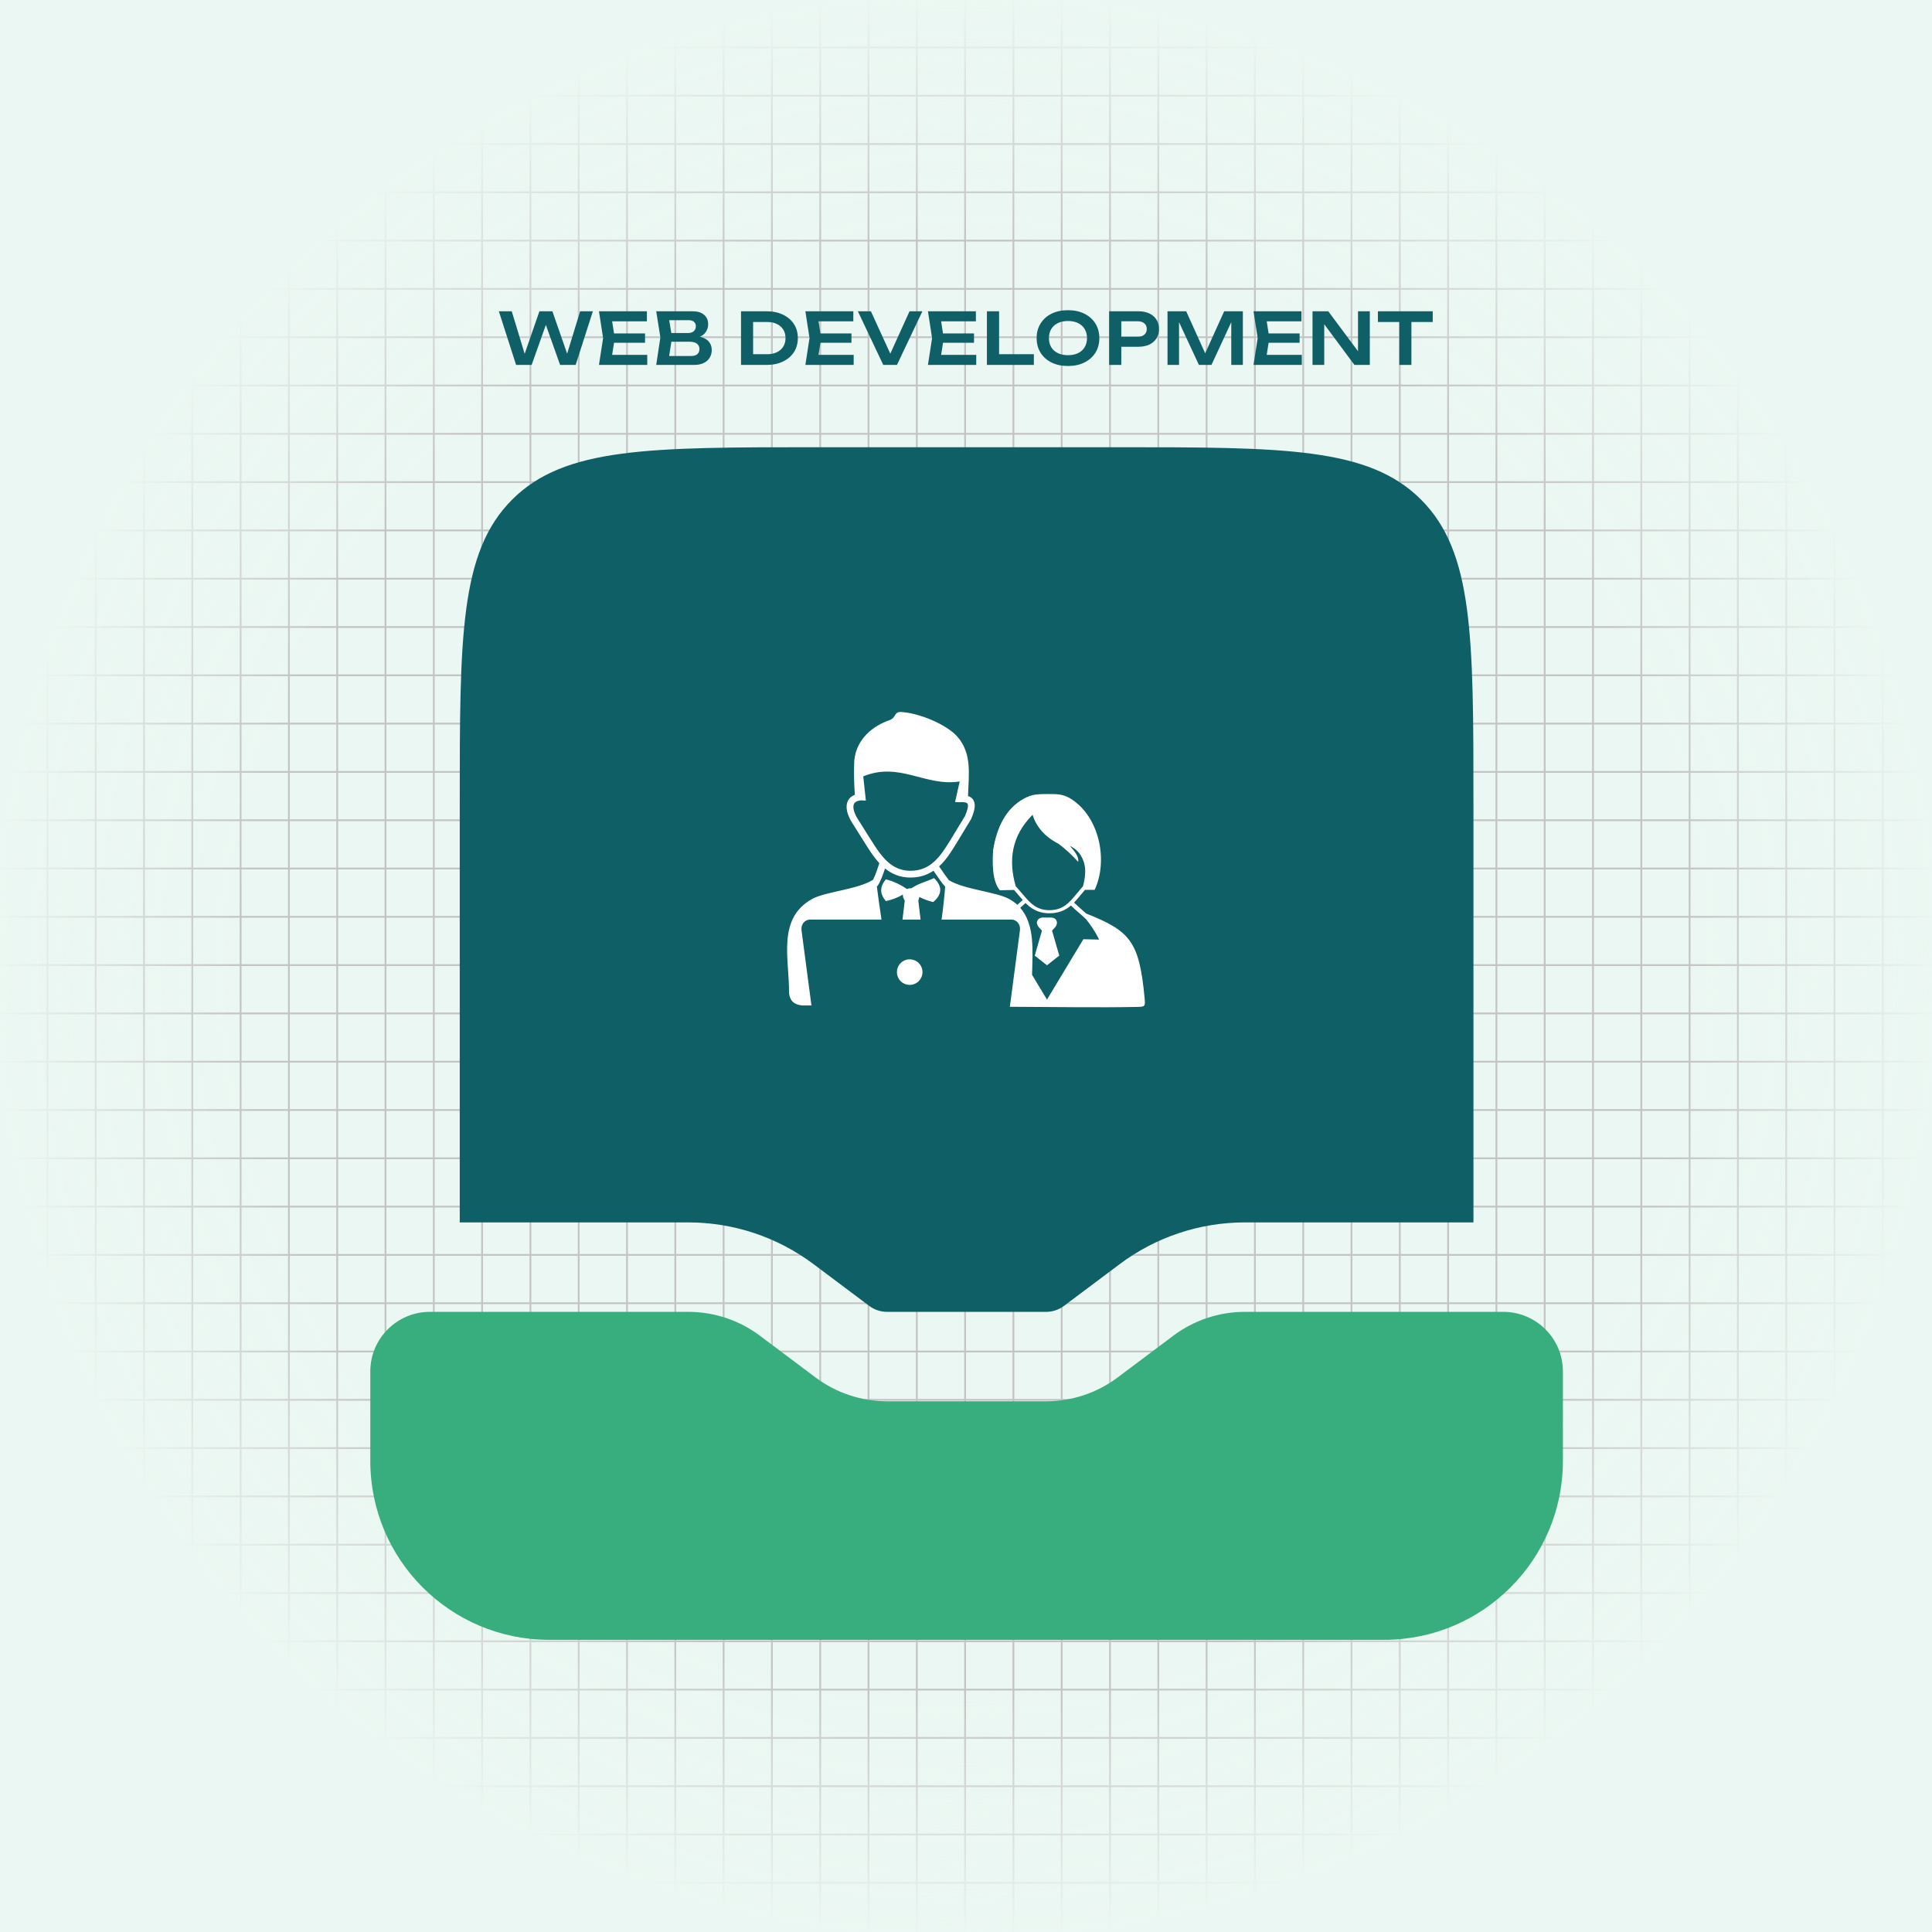 <svg width="1080" height="1080" viewBox="0 0 1080 1080" fill="none" xmlns="http://www.w3.org/2000/svg">
<rect x="0" y="0" width="1080" height="1080" fill="#333333" stroke="none"/>
<g clip-path="url(#clip0_244_6)">
<rect width="1080" height="1080" fill="#EBF7F2"/>
<line y1="26.5" x2="1080" y2="26.5" stroke="#C4C4C4"/>
<line y1="53.5" x2="1080" y2="53.5" stroke="#C4C4C4"/>
<line y1="80.5" x2="1080" y2="80.5" stroke="#C4C4C4"/>
<line y1="107.5" x2="1080" y2="107.5" stroke="#C4C4C4"/>
<line y1="134.5" x2="1080" y2="134.5" stroke="#C4C4C4"/>
<line y1="161.5" x2="1080" y2="161.5" stroke="#C4C4C4"/>
<line y1="188.5" x2="1080" y2="188.5" stroke="#C4C4C4"/>
<line y1="215.5" x2="1080" y2="215.5" stroke="#C4C4C4"/>
<line y1="242.5" x2="1080" y2="242.5" stroke="#C4C4C4"/>
<line y1="269.5" x2="1080" y2="269.5" stroke="#C4C4C4"/>
<line y1="296.5" x2="1080" y2="296.5" stroke="#C4C4C4"/>
<line y1="323.5" x2="1080" y2="323.5" stroke="#C4C4C4"/>
<line y1="350.5" x2="1080" y2="350.5" stroke="#C4C4C4"/>
<line y1="377.5" x2="1080" y2="377.5" stroke="#C4C4C4"/>
<line y1="404.5" x2="1080" y2="404.5" stroke="#C4C4C4"/>
<line y1="431.5" x2="1080" y2="431.5" stroke="#C4C4C4"/>
<line y1="458.5" x2="1080" y2="458.5" stroke="#C4C4C4"/>
<line y1="485.5" x2="1080" y2="485.5" stroke="#C4C4C4"/>
<line y1="512.5" x2="1080" y2="512.5" stroke="#C4C4C4"/>
<line y1="539.5" x2="1080" y2="539.5" stroke="#C4C4C4"/>
<line y1="566.5" x2="1080" y2="566.5" stroke="#C4C4C4"/>
<line y1="593.5" x2="1080" y2="593.5" stroke="#C4C4C4"/>
<line y1="620.5" x2="1080" y2="620.5" stroke="#C4C4C4"/>
<line y1="647.5" x2="1080" y2="647.5" stroke="#C4C4C4"/>
<line y1="674.5" x2="1080" y2="674.5" stroke="#C4C4C4"/>
<line y1="701.5" x2="1080" y2="701.5" stroke="#C4C4C4"/>
<line y1="728.5" x2="1080" y2="728.5" stroke="#C4C4C4"/>
<line y1="755.5" x2="1080" y2="755.5" stroke="#C4C4C4"/>
<line y1="782.5" x2="1080" y2="782.5" stroke="#C4C4C4"/>
<line y1="809.5" x2="1080" y2="809.5" stroke="#C4C4C4"/>
<line y1="836.5" x2="1080" y2="836.5" stroke="#C4C4C4"/>
<line y1="863.5" x2="1080" y2="863.5" stroke="#C4C4C4"/>
<line y1="890.5" x2="1080" y2="890.5" stroke="#C4C4C4"/>
<line y1="917.5" x2="1080" y2="917.5" stroke="#C4C4C4"/>
<line y1="944.5" x2="1080" y2="944.5" stroke="#C4C4C4"/>
<line y1="971.5" x2="1080" y2="971.5" stroke="#C4C4C4"/>
<line y1="998.5" x2="1080" y2="998.5" stroke="#C4C4C4"/>
<line y1="1025.5" x2="1080" y2="1025.5" stroke="#C4C4C4"/>
<line y1="1052.5" x2="1080" y2="1052.5" stroke="#C4C4C4"/>
<line x1="26.5" y1="1080" x2="26.5" stroke="#C4C4C4"/>
<line x1="53.5" y1="1080" x2="53.5" stroke="#C4C4C4"/>
<line x1="80.5" y1="1080" x2="80.5" stroke="#C4C4C4"/>
<line x1="107.5" y1="1080" x2="107.5" stroke="#C4C4C4"/>
<line x1="134.5" y1="1080" x2="134.5" stroke="#C4C4C4"/>
<line x1="161.5" y1="1080" x2="161.5" stroke="#C4C4C4"/>
<line x1="188.5" y1="1080" x2="188.5" stroke="#C4C4C4"/>
<line x1="215.5" y1="1080" x2="215.5" stroke="#C4C4C4"/>
<line x1="242.5" y1="1080" x2="242.5" stroke="#C4C4C4"/>
<line x1="269.5" y1="1080" x2="269.5" stroke="#C4C4C4"/>
<line x1="296.5" y1="1080" x2="296.5" stroke="#C4C4C4"/>
<line x1="323.5" y1="1080" x2="323.5" stroke="#C4C4C4"/>
<line x1="350.5" y1="1080" x2="350.5" stroke="#C4C4C4"/>
<line x1="377.5" y1="1080" x2="377.5" stroke="#C4C4C4"/>
<line x1="404.5" y1="1080" x2="404.5" stroke="#C4C4C4"/>
<line x1="431.5" y1="1080" x2="431.5" stroke="#C4C4C4"/>
<line x1="458.5" y1="1080" x2="458.5" stroke="#C4C4C4"/>
<line x1="485.5" y1="1080" x2="485.5" stroke="#C4C4C4"/>
<line x1="512.5" y1="1080" x2="512.5" stroke="#C4C4C4"/>
<line x1="539.5" y1="1080" x2="539.5" stroke="#C4C4C4"/>
<line x1="566.5" y1="1080" x2="566.5" stroke="#C4C4C4"/>
<line x1="593.5" y1="1080" x2="593.5" stroke="#C4C4C4"/>
<line x1="620.5" y1="1080" x2="620.5" stroke="#C4C4C4"/>
<line x1="647.5" y1="1080" x2="647.5" stroke="#C4C4C4"/>
<line x1="674.5" y1="1080" x2="674.5" stroke="#C4C4C4"/>
<line x1="701.5" y1="1080" x2="701.5" stroke="#C4C4C4"/>
<line x1="728.5" y1="1080" x2="728.5" stroke="#C4C4C4"/>
<line x1="755.5" y1="1080" x2="755.5" stroke="#C4C4C4"/>
<line x1="782.5" y1="1080" x2="782.5" stroke="#C4C4C4"/>
<line x1="809.5" y1="1080" x2="809.5" stroke="#C4C4C4"/>
<line x1="836.5" y1="1080" x2="836.5" stroke="#C4C4C4"/>
<line x1="863.5" y1="1080" x2="863.5" stroke="#C4C4C4"/>
<line x1="890.5" y1="1080" x2="890.5" stroke="#C4C4C4"/>
<line x1="917.5" y1="1080" x2="917.5" stroke="#C4C4C4"/>
<line x1="944.5" y1="1080" x2="944.5" stroke="#C4C4C4"/>
<line x1="971.5" y1="1080" x2="971.5" stroke="#C4C4C4"/>
<line x1="998.5" y1="1080" x2="998.5" stroke="#C4C4C4"/>
<line x1="1025.5" y1="1080" x2="1025.5" stroke="#C4C4C4"/>
<line x1="1052.5" y1="1080" x2="1052.5" stroke="#C4C4C4"/>
<rect width="1080" height="1080" fill="url(#paint0_radial_244_6)"/>
<path d="M318.264 201.24H315.944L324.304 174H331.424L321.784 204H313.104L303.664 177.44H306.624L297.184 204H288.504L278.864 174H286.064L294.344 201.24L292.104 201.2L301.544 174H308.784L318.264 201.24ZM360.58 186.4V191.6H339.1V186.4H360.58ZM343.66 189L341.66 201.72L338.7 198.36H361.82V204H334.82L337.14 189L334.82 174H361.62V179.64H338.7L341.66 176.28L343.66 189ZM387.031 189.2L387.671 187.84C389.991 187.893 391.911 188.267 393.431 188.96C394.951 189.627 396.071 190.547 396.791 191.72C397.511 192.867 397.871 194.187 397.871 195.68C397.871 197.28 397.484 198.707 396.711 199.96C395.964 201.213 394.858 202.2 393.391 202.92C391.924 203.64 390.084 204 387.871 204H366.831L369.151 188.6L366.831 174H387.111C389.884 174 392.031 174.653 393.551 175.96C395.098 177.24 395.871 179.013 395.871 181.28C395.871 182.507 395.578 183.693 394.991 184.84C394.431 185.987 393.498 186.96 392.191 187.76C390.911 188.533 389.191 189.013 387.031 189.2ZM373.551 202.28L370.951 199H386.471C387.911 199 389.018 198.667 389.791 198C390.591 197.307 390.991 196.347 390.991 195.12C390.991 193.867 390.538 192.88 389.631 192.16C388.724 191.413 387.391 191.04 385.631 191.04H372.991V186.16H384.831C386.031 186.16 387.018 185.827 387.791 185.16C388.591 184.467 388.991 183.507 388.991 182.28C388.991 181.347 388.658 180.573 387.991 179.96C387.324 179.32 386.364 179 385.111 179H370.951L373.551 175.72L375.671 188.6L373.551 202.28ZM428.475 174C431.968 174 435.021 174.627 437.635 175.88C440.275 177.133 442.328 178.88 443.795 181.12C445.261 183.36 445.995 185.987 445.995 189C445.995 191.987 445.261 194.613 443.795 196.88C442.328 199.12 440.275 200.867 437.635 202.12C435.021 203.373 431.968 204 428.475 204H414.235V174H428.475ZM420.995 201.32L417.555 198H428.995C431.021 198 432.795 197.627 434.315 196.88C435.861 196.133 437.048 195.08 437.875 193.72C438.701 192.36 439.115 190.787 439.115 189C439.115 187.187 438.701 185.613 437.875 184.28C437.048 182.92 435.861 181.867 434.315 181.12C432.795 180.373 431.021 180 428.995 180H417.555L420.995 176.68V201.32ZM475.967 186.4V191.6H454.487V186.4H475.967ZM459.047 189L457.047 201.72L454.087 198.36H477.207V204H450.207L452.527 189L450.207 174H477.007V179.64H454.087L457.047 176.28L459.047 189ZM499.195 201H496.195L508.435 174H515.635L501.395 204H493.755L479.555 174H486.835L499.195 201ZM544.482 186.4V191.6H523.002V186.4H544.482ZM527.562 189L525.562 201.72L522.602 198.36H545.722V204H518.722L521.042 189L518.722 174H545.522V179.64H522.602L525.562 176.28L527.562 189ZM558.492 174V201L555.412 198H577.932V204H551.692V174H558.492ZM597.009 204.6C593.516 204.6 590.449 203.947 587.809 202.64C585.196 201.333 583.156 199.52 581.689 197.2C580.222 194.853 579.489 192.12 579.489 189C579.489 185.88 580.222 183.16 581.689 180.84C583.156 178.493 585.196 176.667 587.809 175.36C590.449 174.053 593.516 173.4 597.009 173.4C600.502 173.4 603.556 174.053 606.169 175.36C608.809 176.667 610.862 178.493 612.329 180.84C613.796 183.16 614.529 185.88 614.529 189C614.529 192.12 613.796 194.853 612.329 197.2C610.862 199.52 608.809 201.333 606.169 202.64C603.556 203.947 600.502 204.6 597.009 204.6ZM597.009 198.56C599.196 198.56 601.076 198.173 602.649 197.4C604.249 196.627 605.476 195.52 606.329 194.08C607.209 192.64 607.649 190.947 607.649 189C607.649 187.053 607.209 185.36 606.329 183.92C605.476 182.48 604.249 181.373 602.649 180.6C601.076 179.827 599.196 179.44 597.009 179.44C594.849 179.44 592.969 179.827 591.369 180.6C589.769 181.373 588.529 182.48 587.649 183.92C586.796 185.36 586.369 187.053 586.369 189C586.369 190.947 586.796 192.64 587.649 194.08C588.529 195.52 589.769 196.627 591.369 197.4C592.969 198.173 594.849 198.56 597.009 198.56ZM636.371 174C638.745 174 640.798 174.413 642.531 175.24C644.265 176.067 645.585 177.227 646.491 178.72C647.425 180.213 647.891 181.947 647.891 183.92C647.891 185.893 647.425 187.627 646.491 189.12C645.585 190.587 644.265 191.747 642.531 192.6C640.798 193.427 638.745 193.84 636.371 193.84H623.131V188.24H636.011C637.585 188.24 638.811 187.853 639.691 187.08C640.598 186.307 641.051 185.253 641.051 183.92C641.051 182.56 640.598 181.507 639.691 180.76C638.811 179.987 637.585 179.6 636.011 179.6H623.731L626.811 176.36V204H620.011V174H636.371ZM694.767 174V204H688.287V176.28L690.007 176.4L677.207 204H670.207L657.407 176.48L659.087 176.32V204H652.647V174H663.087L675.167 200.72H672.247L684.327 174H694.767ZM726.489 186.4V191.6H705.009V186.4H726.489ZM709.569 189L707.569 201.72L704.609 198.36H727.729V204H700.729L703.049 189L700.729 174H727.529V179.64H704.609L707.569 176.28L709.569 189ZM761.5 199.52L759.14 199.88V174H765.74V204H757.14L737.94 178.12L740.26 177.76V204H733.7V174H742.5L761.5 199.52ZM782.224 177.04H788.984V204H782.224V177.04ZM770.264 174H800.904V180H770.264V174Z" fill="#0E5F66"/>
<path d="M457 250H623.667C717.947 250 765.087 250 794.377 279.289C823.667 308.579 823.667 355.719 823.667 450V683.333H695.89C670.647 683.333 646.083 691.52 625.89 706.667L594.777 730C591.893 732.163 588.383 733.333 584.777 733.333H495.89C492.283 733.333 488.773 732.163 485.89 730L454.778 706.667C434.583 691.52 410.021 683.333 384.778 683.333H257V450C257 355.719 257 308.579 286.289 279.289C315.579 250 362.719 250 457 250Z" fill="#0E5F66"/>
<path d="M307 916.667H773.667C828.897 916.667 873.667 871.897 873.667 816.667V766.667C873.667 748.257 858.743 733.333 840.333 733.333H695.89C681.463 733.333 667.43 738.013 655.89 746.667L624.777 770C613.237 778.654 599.203 783.333 584.777 783.333H495.89C481.463 783.333 467.429 778.654 455.889 770L424.778 746.667C413.238 738.013 399.202 733.333 384.778 733.333H240.333C221.924 733.333 207 748.257 207 766.667V816.667C207 871.897 251.772 916.667 307 916.667Z" fill="#38AD7E"/>
<path fill-rule="evenodd" clip-rule="evenodd" d="M578.422 534.207L582.457 520.231L580.488 518.067C579.593 516.766 579.398 515.627 579.902 514.651C580.976 512.536 583.189 512.926 585.255 512.926C587.419 512.926 590.087 512.519 590.771 515.22C590.998 516.131 590.706 517.075 590.071 518.051L588.102 520.215L592.137 534.191L585.288 539.592L578.422 534.207ZM495.234 503.717C491.85 499.861 491.557 495.826 495.234 491.564C499.481 492.638 503.369 494.476 506.949 496.965C507.729 496.624 508.624 496.494 509.503 496.542C513.229 493.907 517.979 492.833 522.128 490.848C527.091 495.68 526.554 500.122 521.673 504.254C518.956 503.636 516.352 502.66 513.879 501.407C513.814 502.042 513.652 502.741 513.343 503.506L514.612 514.049H504.492L505.761 503.506C504.964 502.172 504.671 501.033 504.703 500.073C501.775 501.83 498.57 502.969 495.234 503.717ZM481.73 447.407C480.25 447.473 479.111 447.782 478.346 448.286C477.907 448.579 477.581 448.953 477.37 449.409C477.142 449.913 477.028 450.515 477.045 451.215C477.11 453.265 478.167 455.933 480.25 459.008L480.282 459.057L487.002 469.73C489.703 474.009 492.517 478.369 496.031 481.59C499.399 484.682 503.499 486.764 508.901 486.78C514.758 486.797 519.053 484.633 522.535 481.363C526.147 477.978 529.01 473.325 531.825 468.705L539.391 456.242C540.806 453.021 541.31 450.873 540.985 449.604C540.79 448.856 539.96 448.481 538.545 448.416C538.252 448.4 537.943 448.4 537.617 448.4C537.275 448.416 536.934 448.432 536.56 448.465C536.364 448.481 536.169 448.465 535.974 448.432C535.307 448.465 534.607 448.416 533.891 448.319L536.478 436.848C517.264 439.875 502.881 425.606 482.56 434.001L484.024 447.521C483.227 447.538 482.446 447.521 481.73 447.407ZM490.646 495.078C490.516 495.257 490.353 495.42 490.174 495.55C490.809 500.675 491.704 507.248 492.761 514.049H452.803C449.939 514.049 447.612 516.733 448.052 520.003L453.6 562.061H448.524C443.854 561.703 441.479 559.295 441.072 555.097C441.3 536.306 434.157 513.577 453.958 502.546C461.198 498.495 479.892 497.128 488.043 491.792C489.231 489.546 490.549 485.625 491.378 483.087C491.313 483.266 491.541 482.583 491.492 482.746L491.574 482.502C488.58 479.28 486.123 475.489 483.78 471.747L477.061 461.074C474.604 457.413 473.335 454.062 473.254 451.312C473.221 450.027 473.433 448.839 473.921 447.814C474.425 446.74 475.19 445.829 476.231 445.13C476.719 444.804 477.256 444.528 477.858 444.3C477.419 438.508 477.256 431.203 477.549 425.102C477.695 423.654 477.972 422.206 478.379 420.758C480.835 411.972 488.385 405.643 497.008 402.665C501.189 401.217 499.578 397.768 503.808 398.012C513.831 398.565 529.303 405.025 535.242 411.874C543.572 421.473 541.424 433.302 541.148 445.016C543.002 445.585 544.206 446.757 544.694 448.677C545.231 450.792 544.646 453.785 542.856 457.853C542.823 457.934 542.791 457.999 542.742 458.064L535.095 470.673C532.15 475.538 529.157 480.403 525.154 484.145L524.959 484.324C525.333 484.877 525.756 485.479 526.196 486.113C527.53 488.066 529.043 490.278 530.442 492.019C538.756 497.193 557.06 498.576 564.202 502.578C565.91 503.538 567.407 504.612 568.709 505.8C569.815 504.824 570.873 503.88 571.719 503.099C571.328 502.66 570.938 502.204 570.547 501.765L566.87 497.486L564.137 497.551L558.931 497.681C554.456 492.54 554.733 481.477 555.172 475.099C557.255 462.278 562.217 453.037 570.287 447.7C575.754 444.088 579.024 443.877 585.418 443.877C590.998 443.877 594.415 443.747 599.182 446.887C614.687 457.104 619.503 481.2 611.921 497.437H606.504L606.162 497.844L605.674 498.413L603.315 501.244C602.371 502.367 601.427 503.506 600.402 504.563C601.704 505.832 603.461 507.378 605.072 508.794C605.836 509.461 606.569 510.095 607.219 510.681C631.478 520.345 636.814 525.974 639.775 557.261C640.329 563.037 640.263 562.777 634.732 562.891C614.248 563.297 588.135 562.891 564.511 562.793L564.609 562.061L570.157 520.003C570.596 516.733 568.269 514.049 565.406 514.049H563.323H555.123H526.342C527.302 507.167 528.002 500.61 528.343 495.648C526.521 493.63 524.569 490.767 522.909 488.31C522.535 487.773 522.177 487.236 521.835 486.748C518.321 489.107 514.14 490.555 508.901 490.555C503.06 490.539 498.521 488.538 494.746 485.479C493.689 488.651 492.143 492.996 490.646 495.078ZM570.319 507.459C578.536 516.815 577.25 531.571 576.925 544.913L585.271 558.774L605.609 525.031L614.443 525.242C612.393 521.11 609.953 517.417 607.219 513.951C606.487 513.203 605.039 511.934 603.477 510.567C601.802 509.103 599.996 507.508 598.645 506.19C598.092 506.662 597.523 507.118 596.904 507.524C594.269 509.33 590.998 510.534 586.557 510.518C582.392 510.518 579.268 509.347 576.697 507.638C575.428 506.792 574.306 505.816 573.281 504.791C572.402 505.605 571.377 506.516 570.319 507.459ZM508.527 536.273C512.48 536.273 515.669 539.478 515.669 543.416C515.669 547.369 512.464 550.558 508.527 550.558C504.573 550.558 501.384 547.353 501.384 543.416C501.384 539.478 504.573 536.273 508.527 536.273ZM567.846 495.566C563.519 480.744 565.552 467.127 577.218 455.477C579.284 462.148 583.905 467.647 591.763 471.715C595.521 474.513 599.15 477.881 602.68 481.753C603.298 479.182 600.923 476.059 598.043 472.837C600.712 474.155 603.168 475.994 604.909 479.557C606.927 483.673 606.894 487.155 606.227 491.629C606.015 493.012 605.723 494.313 605.348 495.566C605.235 495.631 605.121 495.713 605.039 495.81C604.714 496.201 604.405 496.575 604.112 496.917C603.998 497.047 603.9 497.161 603.624 497.502L601.248 500.333C599.442 502.497 597.62 504.677 595.294 506.255C593.065 507.785 590.315 508.794 586.54 508.794C583.075 508.794 580.439 507.801 578.275 506.369C576.03 504.873 574.224 502.823 572.5 500.821L568.204 495.826C568.107 495.729 567.977 495.631 567.846 495.566Z" fill="white"/>
</g>
<defs>
<radialGradient id="paint0_radial_244_6" cx="0" cy="0" r="1" gradientUnits="userSpaceOnUse" gradientTransform="translate(540 540) rotate(90) scale(540)">
<stop offset="0.745" stop-color="#EBF7F2" stop-opacity="0"/>
<stop offset="1" stop-color="#EBF7F2"/>
</radialGradient>
<clipPath id="clip0_244_6">
<rect width="1080" height="1080" fill="white"/>
</clipPath>
</defs>
</svg>
